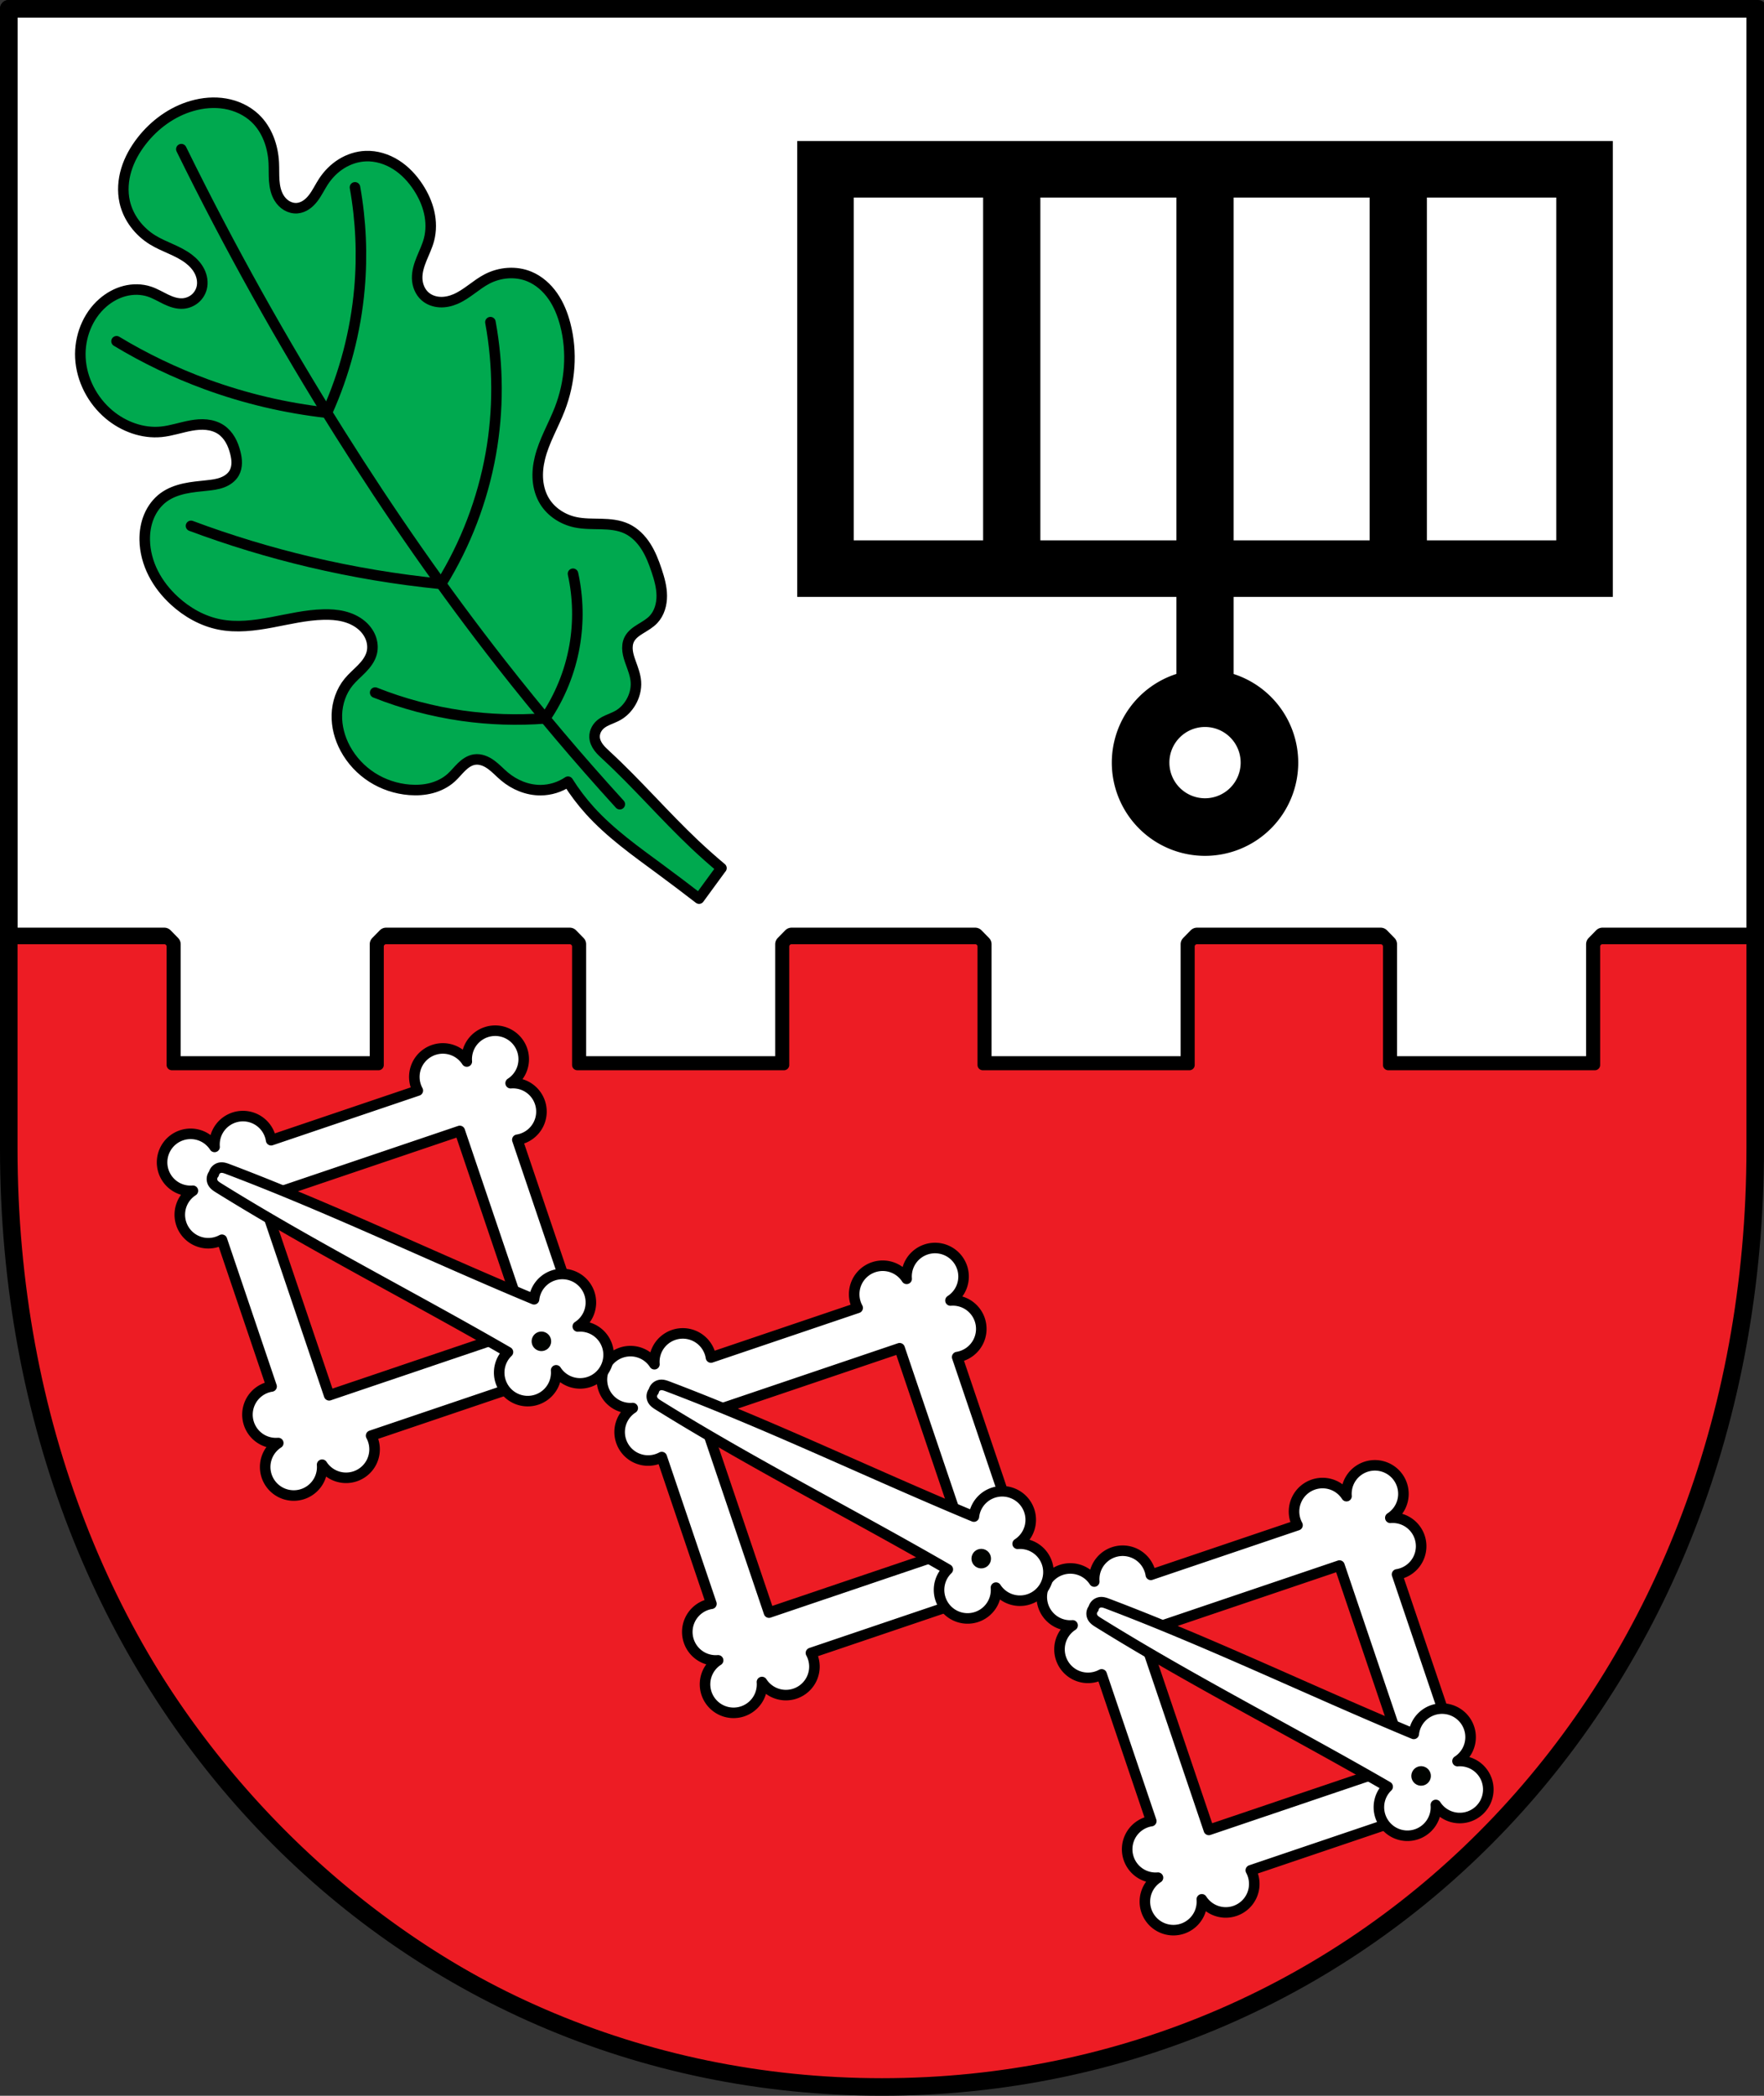 <?xml version="1.0" encoding="UTF-8" standalone="no"?>
<!-- Created with Inkscape (http://www.inkscape.org/) -->

<svg
   xmlns:dc="http://purl.org/dc/elements/1.1/"
   xmlns:cc="http://creativecommons.org/ns#"
   xmlns:rdf="http://www.w3.org/1999/02/22-rdf-syntax-ns#"
   xmlns:svg="http://www.w3.org/2000/svg"
   xmlns="http://www.w3.org/2000/svg"
   xmlns:sodipodi="http://sodipodi.sourceforge.net/DTD/sodipodi-0.dtd"
   xmlns:inkscape="http://www.inkscape.org/namespaces/inkscape"
   width="133.037mm"
   height="158.029mm"
   viewBox="0 0 133.037 158.029"
   version="1.1"
   id="svg865"
   inkscape:version="0.92.5 (2060ec1f9f, 2020-04-08)"
   sodipodi:docname="DEU Beulich COA.svg">
  <rect x="0" y="0" width="133.037" height="158.029" fill="#333333" stroke="none"/>
  <defs
     id="defs859">
    <inkscape:path-effect
       effect="spiro"
       id="path-effect2438"
       is_visible="true" />
    <inkscape:path-effect
       effect="spiro"
       id="path-effect2434"
       is_visible="true" />
    <inkscape:path-effect
       effect="spiro"
       id="path-effect2430"
       is_visible="true" />
    <inkscape:path-effect
       effect="spiro"
       id="path-effect2426"
       is_visible="true" />
    <inkscape:path-effect
       effect="spiro"
       id="path-effect2422"
       is_visible="true" />
    <inkscape:path-effect
       effect="spiro"
       id="path-effect2418"
       is_visible="true" />
    <inkscape:path-effect
       effect="spiro"
       id="path-effect2414"
       is_visible="true" />
    <inkscape:path-effect
       effect="spiro"
       id="path-effect2410"
       is_visible="true" />
    <inkscape:path-effect
       effect="spiro"
       id="path-effect2187"
       is_visible="true" />
    <inkscape:path-effect
       effect="spiro"
       id="path-effect3644"
       is_visible="true" />
    <inkscape:path-effect
       effect="spiro"
       id="path-effect3636"
       is_visible="true" />
    <inkscape:path-effect
       effect="spiro"
       id="path-effect3544"
       is_visible="true" />
    <inkscape:path-effect
       effect="spiro"
       id="path-effect3466"
       is_visible="true" />
    <inkscape:path-effect
       effect="spiro"
       id="path-effect3544-2"
       is_visible="true" />
    <inkscape:path-effect
       effect="spiro"
       id="path-effect3644-8"
       is_visible="true" />
    <inkscape:path-effect
       effect="spiro"
       id="path-effect3644-3"
       is_visible="true" />
    <inkscape:path-effect
       effect="spiro"
       id="path-effect3636-0"
       is_visible="true" />
    <inkscape:path-effect
       effect="spiro"
       id="path-effect1727-0-1"
       is_visible="true" />
    <inkscape:path-effect
       effect="spiro"
       id="path-effect1731-8-3"
       is_visible="true" />
    <inkscape:path-effect
       effect="spiro"
       id="path-effect1727-3"
       is_visible="true" />
    <inkscape:path-effect
       effect="spiro"
       id="path-effect1731-7"
       is_visible="true" />
    <inkscape:path-effect
       effect="spiro"
       id="path-effect841-8"
       is_visible="true" />
    <inkscape:path-effect
       effect="skeletal"
       id="path-effect6414"
       is_visible="true"
       lpeversion="1"
       pattern="m 26507.414,27761.564 c 0,-13.157 10.678,-23.835 23.835,-23.835 13.157,0 23.835,10.678 23.835,23.835 0,13.157 -10.678,23.835 -23.835,23.835 -13.157,0 -23.835,-10.678 -23.835,-23.835 z"
       copytype="single_stretched"
       prop_scale="0.08"
       scale_y_rel="false"
       spacing="0"
       normal_offset="0"
       tang_offset="0"
       prop_units="false"
       vertical_pattern="false"
       hide_knot="false"
       fuse_tolerance="0" />
    <inkscape:path-effect
       effect="spiro"
       id="path-effect2187-5"
       is_visible="true" />
    <inkscape:path-effect
       effect="spiro"
       id="path-effect2410-5"
       is_visible="true" />
    <inkscape:path-effect
       effect="spiro"
       id="path-effect2414-9"
       is_visible="true" />
    <inkscape:path-effect
       effect="spiro"
       id="path-effect2418-9"
       is_visible="true" />
    <inkscape:path-effect
       effect="spiro"
       id="path-effect2422-7"
       is_visible="true" />
    <inkscape:path-effect
       effect="spiro"
       id="path-effect2426-8"
       is_visible="true" />
    <inkscape:path-effect
       effect="spiro"
       id="path-effect2430-6"
       is_visible="true" />
    <inkscape:path-effect
       effect="spiro"
       id="path-effect2434-8"
       is_visible="true" />
    <inkscape:path-effect
       effect="spiro"
       id="path-effect2438-9"
       is_visible="true" />
    <inkscape:path-effect
       effect="spiro"
       id="path-effect2410-5-9"
       is_visible="true" />
    <inkscape:path-effect
       effect="spiro"
       id="path-effect2414-9-5"
       is_visible="true" />
    <inkscape:path-effect
       effect="spiro"
       id="path-effect2418-9-8"
       is_visible="true" />
    <inkscape:path-effect
       effect="spiro"
       id="path-effect2422-7-9"
       is_visible="true" />
    <inkscape:path-effect
       effect="spiro"
       id="path-effect2426-8-5"
       is_visible="true" />
    <inkscape:path-effect
       effect="spiro"
       id="path-effect2430-6-1"
       is_visible="true" />
    <inkscape:path-effect
       effect="spiro"
       id="path-effect2434-8-2"
       is_visible="true" />
    <inkscape:path-effect
       effect="spiro"
       id="path-effect2438-9-1"
       is_visible="true" />
  </defs>
  <sodipodi:namedview
     id="base"
     pagecolor="#ffffff"
     bordercolor="#666666"
     borderopacity="1.0"
     inkscape:pageopacity="0.0"
     inkscape:pageshadow="2"
     inkscape:zoom="1.3276963"
     inkscape:cx="251.4085"
     inkscape:cy="298.63753"
     inkscape:document-units="mm"
     inkscape:current-layer="layer1"
     showgrid="false"
     inkscape:window-width="1920"
     inkscape:window-height="1046"
     inkscape:window-x="-11"
     inkscape:window-y="-11"
     inkscape:window-maximized="1"
     fit-margin-top="0"
     fit-margin-left="0"
     fit-margin-right="0"
     fit-margin-bottom="0"
     inkscape:snap-global="false"
     inkscape:snap-midpoints="true"
     inkscape:snap-smooth-nodes="true"
     showguides="false"
     inkscape:object-paths="true" />
  <g
     inkscape:label="Ebene 1"
     inkscape:groupmode="layer"
     id="layer1"
     transform="translate(-139.32,170.723)">
    <path
       style="fill:#ffffff;fill-rule:evenodd;stroke:#000000;stroke-width:5;stroke-linecap:round;stroke-linejoin:round;stroke-miterlimit:4;stroke-dasharray:none;stroke-opacity:1"
       d="M 2.5 2.5 L 2.5 266.461 L 46.766 266.461 L 48.918 268.658 L 48.918 303.035 L 107.725 303.035 L 107.725 268.658 L 109.877 266.461 L 162.156 266.461 L 164.309 268.658 L 164.309 303.035 L 223.115 303.035 L 223.115 268.658 L 225.266 266.461 L 277.547 266.461 L 279.697 268.658 L 279.697 303.035 L 338.504 303.035 L 338.504 268.658 L 340.656 266.461 L 392.938 266.461 L 395.088 268.658 L 395.088 303.035 L 453.895 303.035 L 453.895 268.658 L 456.047 266.461 L 500.316 266.461 L 500.316 2.5 L 2.5 2.5 z "
       transform="matrix(0.265,0,0,0.265,139.32,-170.723)"
       id="path10563-0-6-2-6-4-8" />
    <path
       style="opacity:1;fill:#ed1c24;fill-opacity:1;fill-rule:evenodd;stroke:#000000;stroke-width:3;stroke-linecap:round;stroke-linejoin:round;stroke-miterlimit:4;stroke-dasharray:none;stroke-opacity:1;paint-order:fill markers stroke"
       d="M 2.5 267.182 L 2.5 327.209 C 2.5 329.29 2.529 331.359 2.568 333.424 A 248.908 262.935 0 0 0 3.463 351.896 C 3.808 356.366 4.244 360.796 4.773 365.18 A 248.908 262.935 0 0 0 6.766 379.01 C 7.252 381.903 7.779 384.776 8.346 387.627 A 248.908 262.935 0 0 0 492.756 395.701 C 493.041 394.453 493.315 393.198 493.584 391.941 A 248.908 262.935 0 0 0 496.793 374.355 C 497.419 370.23 497.972 366.069 498.434 361.863 A 248.908 262.935 0 0 0 499.674 347.404 C 500.087 340.817 500.311 334.146 500.314 327.387 L 500.314 267.182 L 456.047 267.182 C 454.855 267.182 453.895 268.142 453.895 269.334 L 453.895 303.035 L 395.088 303.035 L 395.088 269.334 C 395.088 268.142 394.13 267.182 392.938 267.182 L 340.656 267.182 C 339.464 267.182 338.504 268.142 338.504 269.334 L 338.504 303.035 L 279.697 303.035 L 279.697 269.334 C 279.697 268.142 278.739 267.182 277.547 267.182 L 225.266 267.182 C 224.073 267.182 223.115 268.142 223.115 269.334 L 223.115 303.035 L 164.309 303.035 L 164.309 269.334 C 164.309 268.142 163.348 267.182 162.156 267.182 L 109.877 267.182 C 108.685 267.182 107.725 268.142 107.725 269.334 L 107.725 303.035 L 48.918 303.035 L 48.918 269.334 C 48.918 268.142 47.958 267.182 46.766 267.182 L 2.5 267.182 z "
       transform="matrix(0.265,0,0,0.265,139.32,-170.723)"
       id="rect1825" />
    <path
       inkscape:connector-curvature="0"
       style="opacity:1;fill:#000000;fill-opacity:1;fill-rule:evenodd;stroke:none;stroke-width:0.794;stroke-linecap:round;stroke-linejoin:round;stroke-miterlimit:4;stroke-dasharray:none;stroke-opacity:1;paint-order:fill markers stroke"
       d="m 199.445,-160.092 v 34.377 H 228.042 v 5.81 a 7.03,7.03 0 0 0 -4.872,6.686 7.03,7.03 0 0 0 7.03,7.031 7.03,7.03 0 0 0 7.03,-7.031 7.03,7.03 0 0 0 -4.872,-6.681 v -5.815 h 28.597 v -34.377 z m 4.264,4.264 h 9.756 v 25.849 h -9.756 z m 14.073,0 H 228.042 v 25.849 h -10.26 z m 14.576,0 h 10.26 v 25.849 h -10.26 z m 14.576,0 h 9.756 v 25.849 h -9.756 z M 230.2,-115.906 a 2.688,2.688 0 0 1 2.688,2.688 2.688,2.688 0 0 1 -2.688,2.688 2.688,2.688 0 0 1 -2.688,-2.688 2.688,2.688 0 0 1 2.688,-2.688 z"
       id="rect1905-4" />
    <g
       style="stroke-width:1.038"
       id="g2214-3"
       transform="matrix(0.427,-0.864,0.864,0.427,105.499,310.14)">
      <path
         id="rect2055-7"
         transform="matrix(0.265,0,0,0.265,139.318,-170.529)"
         d="m 938.211,411.854 a 8.424,8.424 0 0 0 -8.426,8.424 8.424,8.424 0 0 0 1.205,4.32 8.424,8.424 0 0 0 -4.32,-1.205 8.424,8.424 0 0 0 -8.424,8.426 8.424,8.424 0 0 0 3.574,6.873 l -32.334,32.334 a 8.424,8.424 0 0 0 -6.879,-3.57 8.424,8.424 0 0 0 -8.424,8.424 8.424,8.424 0 0 0 1.203,4.32 8.424,8.424 0 0 0 -4.32,-1.203 8.424,8.424 0 0 0 -8.424,8.424 8.424,8.424 0 0 0 8.424,8.426 8.424,8.424 0 0 0 4.32,-1.205 8.424,8.424 0 0 0 -1.203,4.32 8.424,8.424 0 0 0 8.424,8.424 8.424,8.424 0 0 0 6.875,-3.572 l 48.729,48.729 48.725,-48.725 a 8.424,8.424 0 0 0 6.879,3.568 8.424,8.424 0 0 0 8.424,-8.422 8.424,8.424 0 0 0 -1.203,-4.322 8.424,8.424 0 0 0 4.32,1.203 8.424,8.424 0 0 0 8.424,-8.422 8.424,8.424 0 0 0 -8.424,-8.426 8.424,8.424 0 0 0 -4.32,1.205 8.424,8.424 0 0 0 1.203,-4.32 8.424,8.424 0 0 0 -8.424,-8.426 8.424,8.424 0 0 0 -6.875,3.576 l -32.334,-32.336 a 8.424,8.424 0 0 0 3.57,-6.877 8.424,8.424 0 0 0 -8.424,-8.426 8.424,8.424 0 0 0 -4.32,1.205 8.424,8.424 0 0 0 1.203,-4.32 8.424,8.424 0 0 0 -8.424,-8.424 z m 0,32.039 43.529,43.529 -43.529,43.527 -43.529,-43.527 z"
         style="opacity:1;fill:#ffffff;fill-opacity:1;fill-rule:evenodd;stroke:#000000;stroke-width:3.114;stroke-linecap:round;stroke-linejoin:round;stroke-miterlimit:4;stroke-dasharray:none;stroke-opacity:1;paint-order:fill markers stroke"
         inkscape:connector-curvature="0" />
      <path
         id="path2073-4"
         transform="matrix(0.265,0,0,0.265,139.318,-170.529)"
         d="m 937.494,427.867 c -0.24,0.014 -0.478,0.064 -0.703,0.15 -0.449,0.173 -0.842,0.488 -1.107,0.891 -0.412,0.626 -0.499,1.404 -0.572,2.15 -3.154,32.324 -3.46,64.853 -5.545,97.264 -0.017,0.261 -0.038,0.521 -0.055,0.781 a 8.424,8.424 0 0 0 -2.844,-0.504 8.424,8.424 0 0 0 -8.422,8.426 8.424,8.424 0 0 0 8.422,8.424 8.424,8.424 0 0 0 4.322,-1.203 8.424,8.424 0 0 0 -1.203,4.32 8.424,8.424 0 0 0 8.422,8.422 8.424,8.424 0 0 0 8.426,-8.422 8.424,8.424 0 0 0 -1.205,-4.32 8.424,8.424 0 0 0 4.32,1.203 8.424,8.424 0 0 0 8.426,-8.424 8.424,8.424 0 0 0 -8.426,-8.426 8.424,8.424 0 0 0 -2.842,0.506 c -0.017,-0.261 -0.038,-0.522 -0.055,-0.783 -2.085,-32.41 -2.393,-64.94 -5.547,-97.264 -0.073,-0.746 -0.158,-1.525 -0.57,-2.15 -0.265,-0.402 -0.658,-0.718 -1.107,-0.891 -0.449,-0.173 -0.952,-0.203 -1.418,-0.082 -0.233,-0.06 -0.476,-0.082 -0.717,-0.068 z"
         style="opacity:1;fill:#ffffff;fill-opacity:1;fill-rule:evenodd;stroke:#000000;stroke-width:3.114;stroke-linecap:round;stroke-linejoin:round;stroke-miterlimit:4;stroke-dasharray:none;stroke-opacity:1;paint-order:fill markers stroke"
         inkscape:connector-curvature="0" />
      <circle
         r="0.353"
         cy="-28.343"
         cx="387.553"
         id="path2209-1"
         style="opacity:1;fill:#000000;fill-opacity:1;fill-rule:evenodd;stroke:#000300;stroke-width:0.824;stroke-linecap:round;stroke-linejoin:round;stroke-miterlimit:4;stroke-dasharray:none;stroke-opacity:1;paint-order:fill markers stroke" />
    </g>
    <g
       style="stroke-width:1.038"
       transform="matrix(0.427,-0.864,0.864,0.427,72.326,293.753)"
       id="g2214-0-6">
      <path
         inkscape:connector-curvature="0"
         id="rect2055-3-0"
         transform="matrix(0.265,0,0,0.265,139.318,-170.529)"
         d="m 938.211,411.854 a 8.424,8.424 0 0 0 -8.426,8.424 8.424,8.424 0 0 0 1.205,4.32 8.424,8.424 0 0 0 -4.32,-1.205 8.424,8.424 0 0 0 -8.424,8.426 8.424,8.424 0 0 0 3.574,6.873 l -32.334,32.334 a 8.424,8.424 0 0 0 -6.879,-3.57 8.424,8.424 0 0 0 -8.424,8.424 8.424,8.424 0 0 0 1.203,4.32 8.424,8.424 0 0 0 -4.32,-1.203 8.424,8.424 0 0 0 -8.424,8.424 8.424,8.424 0 0 0 8.424,8.426 8.424,8.424 0 0 0 4.32,-1.205 8.424,8.424 0 0 0 -1.203,4.32 8.424,8.424 0 0 0 8.424,8.424 8.424,8.424 0 0 0 6.875,-3.572 l 48.729,48.729 48.725,-48.725 a 8.424,8.424 0 0 0 6.879,3.568 8.424,8.424 0 0 0 8.424,-8.422 8.424,8.424 0 0 0 -1.203,-4.322 8.424,8.424 0 0 0 4.32,1.203 8.424,8.424 0 0 0 8.424,-8.422 8.424,8.424 0 0 0 -8.424,-8.426 8.424,8.424 0 0 0 -4.32,1.205 8.424,8.424 0 0 0 1.203,-4.32 8.424,8.424 0 0 0 -8.424,-8.426 8.424,8.424 0 0 0 -6.875,3.576 l -32.334,-32.336 a 8.424,8.424 0 0 0 3.57,-6.877 8.424,8.424 0 0 0 -8.424,-8.426 8.424,8.424 0 0 0 -4.32,1.205 8.424,8.424 0 0 0 1.203,-4.32 8.424,8.424 0 0 0 -8.424,-8.424 z m 0,32.039 43.529,43.529 -43.529,43.527 -43.529,-43.527 z"
         style="opacity:1;fill:#ffffff;fill-opacity:1;fill-rule:evenodd;stroke:#000000;stroke-width:3.114;stroke-linecap:round;stroke-linejoin:round;stroke-miterlimit:4;stroke-dasharray:none;stroke-opacity:1;paint-order:fill markers stroke" />
      <path
         inkscape:connector-curvature="0"
         id="path2073-2-5"
         transform="matrix(0.265,0,0,0.265,139.318,-170.529)"
         d="m 937.494,427.867 c -0.24,0.014 -0.478,0.064 -0.703,0.15 -0.449,0.173 -0.842,0.488 -1.107,0.891 -0.412,0.626 -0.499,1.404 -0.572,2.15 -3.154,32.324 -3.46,64.853 -5.545,97.264 -0.017,0.261 -0.038,0.521 -0.055,0.781 a 8.424,8.424 0 0 0 -2.844,-0.504 8.424,8.424 0 0 0 -8.422,8.426 8.424,8.424 0 0 0 8.422,8.424 8.424,8.424 0 0 0 4.322,-1.203 8.424,8.424 0 0 0 -1.203,4.32 8.424,8.424 0 0 0 8.422,8.422 8.424,8.424 0 0 0 8.426,-8.422 8.424,8.424 0 0 0 -1.205,-4.32 8.424,8.424 0 0 0 4.32,1.203 8.424,8.424 0 0 0 8.426,-8.424 8.424,8.424 0 0 0 -8.426,-8.426 8.424,8.424 0 0 0 -2.842,0.506 c -0.017,-0.261 -0.038,-0.522 -0.055,-0.783 -2.085,-32.41 -2.393,-64.94 -5.547,-97.264 -0.073,-0.746 -0.158,-1.525 -0.57,-2.15 -0.265,-0.402 -0.658,-0.718 -1.107,-0.891 -0.449,-0.173 -0.952,-0.203 -1.418,-0.082 -0.233,-0.06 -0.476,-0.082 -0.717,-0.068 z"
         style="opacity:1;fill:#ffffff;fill-opacity:1;fill-rule:evenodd;stroke:#000000;stroke-width:3.114;stroke-linecap:round;stroke-linejoin:round;stroke-miterlimit:4;stroke-dasharray:none;stroke-opacity:1;paint-order:fill markers stroke" />
      <circle
         r="0.353"
         cy="-28.343"
         cx="387.553"
         id="path2209-8-5"
         style="opacity:1;fill:#000000;fill-opacity:1;fill-rule:evenodd;stroke:#000300;stroke-width:0.824;stroke-linecap:round;stroke-linejoin:round;stroke-miterlimit:4;stroke-dasharray:none;stroke-opacity:1;paint-order:fill markers stroke" />
    </g>
    <g
       style="stroke-width:1.038"
       transform="matrix(0.427,-0.864,0.864,0.427,39.154,277.367)"
       id="g2214-2-5">
      <path
         inkscape:connector-curvature="0"
         id="rect2055-8-6"
         transform="matrix(0.265,0,0,0.265,139.318,-170.529)"
         d="m 938.211,411.854 a 8.424,8.424 0 0 0 -8.426,8.424 8.424,8.424 0 0 0 1.205,4.32 8.424,8.424 0 0 0 -4.32,-1.205 8.424,8.424 0 0 0 -8.424,8.426 8.424,8.424 0 0 0 3.574,6.873 l -32.334,32.334 a 8.424,8.424 0 0 0 -6.879,-3.57 8.424,8.424 0 0 0 -8.424,8.424 8.424,8.424 0 0 0 1.203,4.32 8.424,8.424 0 0 0 -4.32,-1.203 8.424,8.424 0 0 0 -8.424,8.424 8.424,8.424 0 0 0 8.424,8.426 8.424,8.424 0 0 0 4.32,-1.205 8.424,8.424 0 0 0 -1.203,4.32 8.424,8.424 0 0 0 8.424,8.424 8.424,8.424 0 0 0 6.875,-3.572 l 48.729,48.729 48.725,-48.725 a 8.424,8.424 0 0 0 6.879,3.568 8.424,8.424 0 0 0 8.424,-8.422 8.424,8.424 0 0 0 -1.203,-4.322 8.424,8.424 0 0 0 4.32,1.203 8.424,8.424 0 0 0 8.424,-8.422 8.424,8.424 0 0 0 -8.424,-8.426 8.424,8.424 0 0 0 -4.32,1.205 8.424,8.424 0 0 0 1.203,-4.32 8.424,8.424 0 0 0 -8.424,-8.426 8.424,8.424 0 0 0 -6.875,3.576 l -32.334,-32.336 a 8.424,8.424 0 0 0 3.57,-6.877 8.424,8.424 0 0 0 -8.424,-8.426 8.424,8.424 0 0 0 -4.32,1.205 8.424,8.424 0 0 0 1.203,-4.32 8.424,8.424 0 0 0 -8.424,-8.424 z m 0,32.039 43.529,43.529 -43.529,43.527 -43.529,-43.527 z"
         style="opacity:1;fill:#ffffff;fill-opacity:1;fill-rule:evenodd;stroke:#000000;stroke-width:3.114;stroke-linecap:round;stroke-linejoin:round;stroke-miterlimit:4;stroke-dasharray:none;stroke-opacity:1;paint-order:fill markers stroke" />
      <path
         inkscape:connector-curvature="0"
         id="path2073-8-1"
         transform="matrix(0.265,0,0,0.265,139.318,-170.529)"
         d="m 937.494,427.867 c -0.24,0.014 -0.478,0.064 -0.703,0.15 -0.449,0.173 -0.842,0.488 -1.107,0.891 -0.412,0.626 -0.499,1.404 -0.572,2.15 -3.154,32.324 -3.46,64.853 -5.545,97.264 -0.017,0.261 -0.038,0.521 -0.055,0.781 a 8.424,8.424 0 0 0 -2.844,-0.504 8.424,8.424 0 0 0 -8.422,8.426 8.424,8.424 0 0 0 8.422,8.424 8.424,8.424 0 0 0 4.322,-1.203 8.424,8.424 0 0 0 -1.203,4.32 8.424,8.424 0 0 0 8.422,8.422 8.424,8.424 0 0 0 8.426,-8.422 8.424,8.424 0 0 0 -1.205,-4.32 8.424,8.424 0 0 0 4.32,1.203 8.424,8.424 0 0 0 8.426,-8.424 8.424,8.424 0 0 0 -8.426,-8.426 8.424,8.424 0 0 0 -2.842,0.506 c -0.017,-0.261 -0.038,-0.522 -0.055,-0.783 -2.085,-32.41 -2.393,-64.94 -5.547,-97.264 -0.073,-0.746 -0.158,-1.525 -0.57,-2.15 -0.265,-0.402 -0.658,-0.718 -1.107,-0.891 -0.449,-0.173 -0.952,-0.203 -1.418,-0.082 -0.233,-0.06 -0.476,-0.082 -0.717,-0.068 z"
         style="opacity:1;fill:#ffffff;fill-opacity:1;fill-rule:evenodd;stroke:#000000;stroke-width:3.114;stroke-linecap:round;stroke-linejoin:round;stroke-miterlimit:4;stroke-dasharray:none;stroke-opacity:1;paint-order:fill markers stroke" />
      <circle
         r="0.353"
         cy="-28.343"
         cx="387.553"
         id="path2209-5-5"
         style="opacity:1;fill:#000000;fill-opacity:1;fill-rule:evenodd;stroke:#000300;stroke-width:0.824;stroke-linecap:round;stroke-linejoin:round;stroke-miterlimit:4;stroke-dasharray:none;stroke-opacity:1;paint-order:fill markers stroke" />
    </g>
    <path
       style="fill:#00a94f;fill-opacity:1;stroke:#000000;stroke-width:0.794;stroke-linecap:round;stroke-linejoin:round;stroke-miterlimit:4;stroke-dasharray:none;stroke-opacity:1"
       d="m 630.907,-107.3 -2.678,0.967 c -0.384,-1.158 -0.781,-2.311 -1.19,-3.46 -0.778,-2.181 -1.607,-4.366 -1.934,-6.659 -0.128,-0.899 -0.178,-1.808 -0.149,-2.716 -0.736,0.001 -1.472,-0.222 -2.083,-0.632 -0.822,-0.552 -1.403,-1.428 -1.674,-2.381 -0.122,-0.428 -0.185,-0.874 -0.339,-1.292 -0.077,-0.209 -0.176,-0.411 -0.311,-0.588 -0.135,-0.177 -0.306,-0.33 -0.506,-0.426 -0.342,-0.165 -0.743,-0.157 -1.116,-0.091 -0.374,0.066 -0.737,0.187 -1.113,0.24 -0.557,0.079 -1.13,0.004 -1.662,-0.179 -0.532,-0.184 -1.022,-0.475 -1.463,-0.825 -0.782,-0.622 -1.411,-1.436 -1.808,-2.353 -0.397,-0.917 -0.56,-1.935 -0.462,-2.929 0.087,-0.884 0.383,-1.753 0.901,-2.474 0.518,-0.721 1.262,-1.288 2.112,-1.543 0.454,-0.136 0.93,-0.183 1.394,-0.281 0.464,-0.098 0.932,-0.256 1.284,-0.574 0.289,-0.261 0.484,-0.62 0.568,-1.001 0.084,-0.381 0.06,-0.782 -0.047,-1.157 -0.139,-0.489 -0.414,-0.933 -0.756,-1.309 -0.342,-0.376 -0.75,-0.687 -1.178,-0.961 -1.112,-0.71 -2.36,-1.171 -3.571,-1.693 -1.211,-0.523 -2.417,-1.129 -3.348,-2.064 -0.916,-0.919 -1.521,-2.123 -1.823,-3.385 -0.204,-0.851 -0.275,-1.738 -0.167,-2.607 0.107,-0.869 0.396,-1.719 0.874,-2.452 0.332,-0.509 0.757,-0.961 1.266,-1.294 0.509,-0.333 1.103,-0.542 1.71,-0.566 0.569,-0.022 1.135,0.117 1.666,0.326 0.53,0.209 1.03,0.486 1.534,0.753 0.347,0.184 0.7,0.365 1.082,0.457 0.381,0.092 0.799,0.089 1.15,-0.085 0.236,-0.117 0.431,-0.306 0.582,-0.521 0.151,-0.216 0.259,-0.459 0.348,-0.706 0.118,-0.329 0.204,-0.671 0.227,-1.019 0.022,-0.348 -0.02,-0.704 -0.152,-1.027 -0.146,-0.358 -0.397,-0.667 -0.694,-0.915 -0.297,-0.248 -0.639,-0.436 -0.992,-0.593 -0.706,-0.314 -1.466,-0.506 -2.146,-0.873 -1.246,-0.673 -2.137,-1.913 -2.53,-3.274 -0.456,-1.581 -0.256,-3.353 0.595,-4.762 0.799,-1.322 2.187,-2.304 3.72,-2.492 0.625,-0.077 1.27,-0.024 1.864,0.186 0.594,0.21 1.136,0.58 1.521,1.079 0.277,0.358 0.468,0.773 0.697,1.164 0.229,0.391 0.509,0.77 0.902,0.994 0.283,0.161 0.617,0.233 0.942,0.201 0.325,-0.032 0.638,-0.169 0.881,-0.387 0.318,-0.285 0.506,-0.698 0.562,-1.121 0.056,-0.423 -0.014,-0.856 -0.152,-1.26 -0.329,-0.962 -1.027,-1.754 -1.451,-2.678 -0.51,-1.113 -0.595,-2.431 -0.149,-3.571 0.298,-0.761 0.82,-1.425 1.455,-1.942 0.634,-0.516 1.377,-0.889 2.154,-1.146 1.497,-0.495 3.15,-0.561 4.65,-0.074 0.803,0.26 1.561,0.679 2.171,1.263 0.61,0.584 1.068,1.336 1.252,2.16 0.271,1.213 -0.066,2.506 -0.707,3.571 -0.233,0.387 -0.505,0.751 -0.729,1.143 -0.224,0.392 -0.402,0.823 -0.424,1.275 -0.013,0.277 0.034,0.559 0.153,0.81 0.119,0.251 0.311,0.469 0.554,0.604 0.213,0.118 0.459,0.17 0.703,0.17 0.244,-3.2e-4 0.485,-0.051 0.717,-0.128 0.462,-0.154 0.884,-0.41 1.333,-0.6 0.594,-0.25 1.241,-0.382 1.886,-0.358 0.644,0.024 1.285,0.205 1.834,0.544 0.684,0.422 1.209,1.079 1.532,1.814 0.323,0.736 0.451,1.548 0.44,2.352 -0.01,0.69 -0.122,1.382 -0.371,2.026 -0.249,0.644 -0.637,1.238 -1.154,1.694 -0.386,0.34 -0.836,0.598 -1.263,0.885 -0.427,0.287 -0.843,0.614 -1.117,1.049 -0.27,0.427 -0.388,0.962 -0.26,1.451 0.102,0.391 0.356,0.735 0.679,0.979 0.322,0.245 0.71,0.395 1.107,0.471 0.927,0.179 1.889,-0.033 2.827,0.074 1.095,0.125 2.146,0.716 2.753,1.637 0.429,0.65 0.627,1.436 0.638,2.215 0.011,0.779 -0.157,1.552 -0.415,2.287 -0.716,2.044 -2.13,3.82 -3.906,5.059 -1.093,0.763 -2.325,1.335 -3.311,2.232 -0.415,0.377 -0.783,0.811 -1.055,1.301 -0.272,0.491 -0.447,1.04 -0.47,1.6 -0.04,0.96 0.374,1.913 1.042,2.604 0.455,0.471 1.014,0.824 1.547,1.203 0.533,0.38 1.056,0.802 1.392,1.364 0.341,0.569 0.468,1.249 0.453,1.912 -0.015,0.664 -0.164,1.317 -0.341,1.957 -0.174,0.628 -0.38,1.257 -0.74,1.8 -0.36,0.543 -0.893,0.998 -1.529,1.139 -0.389,0.086 -0.792,0.052 -1.19,0.037 -0.197,-0.008 -0.395,-0.011 -0.591,0.013 -0.196,0.024 -0.39,0.076 -0.562,0.173 -0.264,0.148 -0.463,0.395 -0.6,0.666 -0.137,0.27 -0.218,0.565 -0.292,0.859 -0.123,0.484 -0.233,0.981 -0.484,1.414 -0.271,0.468 -0.698,0.838 -1.185,1.071 -0.417,0.199 -0.883,0.301 -1.344,0.268 -0.301,-0.022 -0.595,-0.1 -0.893,-0.149 -0.148,-0.024 -0.297,-0.042 -0.446,-0.037 -0.205,0.006 -0.41,0.054 -0.592,0.148 -0.182,0.094 -0.342,0.235 -0.45,0.41 -0.149,0.241 -0.195,0.533 -0.182,0.816 0.013,0.283 0.082,0.559 0.147,0.835 0.727,3.067 1.091,6.21 1.783,9.286 0.197,0.874 0.42,1.743 0.67,2.604 z"
       id="path2408-7"
       inkscape:connector-curvature="0"
       inkscape:path-effect="#path-effect2410-5-9"
       inkscape:original-d="m 630.90651,-107.29981 -2.67835,0.96718 c 0,0 -0.82178,-2.29704 -1.19039,-3.45953 -0.69862,-2.20321 -1.54623,-4.38018 -1.93437,-6.65868 -0.15223,-0.89366 -0.14878,-2.71554 -0.14878,-2.71554 0,0 -1.49525,-0.207 -2.08317,-0.63239 -0.78596,-0.56868 -1.17626,-1.54804 -1.67396,-2.38076 -0.44117,-0.73815 -0.40957,-1.87923 -1.15594,-2.30635 -0.64636,-0.36989 -1.49002,0.23955 -2.22919,0.14879 -1.08591,-0.13334 -2.31537,-0.26826 -3.12476,-1.00438 -1.41771,-1.28938 -2.49642,-3.37947 -2.26914,-5.2823 0.19853,-1.66215 1.64902,-3.04728 3.01312,-4.01752 0.76375,-0.54323 2.04005,-0.16933 2.67837,-0.85559 0.50388,-0.54173 0.69272,-1.43797 0.52079,-2.15756 -0.23098,-0.9667 -1.16225,-1.64328 -1.93436,-2.26915 -2.03877,-1.65262 -5.06657,-1.8981 -6.91907,-3.75713 -0.90461,-0.9078 -1.5964,-2.12373 -1.82277,-3.38514 -0.30076,-1.67597 -0.21994,-3.63063 0.70679,-5.0591 0.63667,-0.98136 1.8141,-1.72378 2.97594,-1.85997 1.11772,-0.13101 2.10742,0.8056 3.19914,1.07878 0.73169,0.18309 1.53114,0.65083 2.23196,0.372 0.47699,-0.18977 0.75765,-0.74401 0.92998,-1.22758 0.22909,-0.64284 0.39511,-1.44358 0.0744,-2.04596 -0.70664,-1.32726 -2.71552,-1.37305 -3.83153,-2.38076 -1.0235,-0.92417 -2.16603,-1.94332 -2.52955,-3.27354 -0.42166,-1.54294 -0.24416,-3.39991 0.59519,-4.76151 0.78322,-1.27055 2.23746,-2.31905 3.71993,-2.49235 1.19642,-0.13986 2.42271,0.5404 3.38513,1.26478 0.71531,0.53838 0.78049,1.79612 1.59957,2.15756 0.55876,0.24657 1.37637,0.23082 1.82277,-0.186 0.58855,-0.54954 0.53994,-1.58622 0.40919,-2.38076 -0.16487,-1.00187 -1.18089,-1.69953 -1.45077,-2.67835 -0.31668,-1.14855 -0.62446,-2.47879 -0.1488,-3.57113 0.632,-1.45137 2.12786,-2.52709 3.60833,-3.08754 1.44977,-0.54882 3.21305,-0.65615 4.64992,-0.0744 1.49539,0.60544 2.95327,1.87873 3.42233,3.42234 0.35281,1.16105 -0.32483,2.41934 -0.70678,3.57113 -0.28107,0.84757 -1.1615,1.52503 -1.15318,2.41795 0.005,0.52679 0.23324,1.18274 0.70678,1.41358 0.84158,0.41025 1.81914,-0.48782 2.75275,-0.55799 1.23803,-0.0931 2.68787,-0.50411 3.71993,0.18599 1.27721,0.85402 1.93094,2.63044 1.97157,4.16633 0.0354,1.33968 -0.72615,2.64403 -1.52518,3.71993 -0.60964,0.82089 -1.86116,1.05371 -2.38075,1.93436 -0.24967,0.42316 -0.43138,0.99016 -0.2604,1.45077 0.26688,0.71895 1.06632,1.1847 1.78557,1.45077 0.88415,0.32707 1.92151,-0.18737 2.82715,0.0744 1.02555,0.29643 2.2021,0.72221 2.75274,1.63677 0.77486,1.28695 0.67282,3.06777 0.2232,4.50112 -0.63766,2.03282 -2.3518,3.60182 -3.90593,5.0591 -0.97088,0.91038 -2.42239,1.24088 -3.31073,2.23196 -0.7293,0.81365 -1.46868,1.81035 -1.52517,2.90155 -0.0483,0.9336 0.50093,1.8413 1.04158,2.60395 0.75219,1.06104 2.38376,1.39049 2.93874,2.56675 0.5505,1.16676 0.5105,2.64183 0.1116,3.86873 -0.38266,1.17697 -1.16701,2.37575 -2.26916,2.93874 -0.35353,0.18059 -0.7952,-6.9e-4 -1.19038,0.0372 -0.38758,0.0372 -0.83194,-0.034 -1.15317,0.186 -0.48601,0.3329 -0.64743,0.98961 -0.89279,1.52517 -0.20742,0.45275 -0.2095,0.99778 -0.48359,1.41357 -0.29311,0.44464 -0.70964,0.83191 -1.18546,1.07111 -0.40818,0.2052 -0.88729,0.26083 -1.34409,0.26807 -0.30166,0.005 -0.5934,-0.11144 -0.89278,-0.1488 -0.14817,-0.0185 -0.30019,-0.0675 -0.4464,-0.0372 -0.38568,0.0799 -0.83567,0.22222 -1.04158,0.55799 -0.28776,0.46924 -0.0814,1.10247 -0.035,1.65096 0.26528,3.14059 1.09336,6.21031 1.78339,9.28563 0.19621,0.87448 0.66959,2.60395 0.66959,2.60395 z"
       sodipodi:nodetypes="ccaacaaaaaaaaaaaaaaaaaaaaaaaaaaaaaaaaaaaaaaaaaaaaaaaaaaaaaaaaaaaaaac"
       transform="rotate(-33.956,415.656,609.684)" />
    <path
       style="fill:none;stroke:#000000;stroke-width:0.794;stroke-linecap:round;stroke-linejoin:round;stroke-miterlimit:4;stroke-dasharray:none;stroke-opacity:1"
       d="m 627.247,-115.578 c -0.676,-4.574 -1.18,-9.172 -1.51,-13.784 -0.505,-7.044 -0.606,-14.115 -0.386,-21.174 0.255,-8.19 0.942,-16.366 2.056,-24.483"
       id="path2412-3"
       inkscape:connector-curvature="0"
       inkscape:path-effect="#path-effect2414-9-5"
       inkscape:original-d="m 627.24671,-115.57777 c -0.5031,-4.57346 -1.21605,-9.17111 -1.51011,-13.78385 -0.44911,-7.0448 -0.617,-14.11849 -0.38555,-21.17379 0.26852,-8.18539 1.37115,-16.32239 2.05632,-24.48319"
       sodipodi:nodetypes="caac"
       transform="rotate(-33.956,415.656,609.684)" />
    <path
       style="fill:none;stroke:#000000;stroke-width:0.794;stroke-linecap:round;stroke-linejoin:round;stroke-miterlimit:4;stroke-dasharray:none;stroke-opacity:1"
       d="m 625.417,-152.4 c -2.386,-2.026 -4.527,-4.34 -6.363,-6.875 -1.466,-2.025 -2.738,-4.191 -3.791,-6.458"
       id="path2416-6"
       inkscape:connector-curvature="0"
       inkscape:path-effect="#path-effect2418-9-8"
       inkscape:original-d="m 625.41664,-152.40016 c -2.12079,-2.29182 -4.50135,-4.3679 -6.36312,-6.87465 -1.48839,-2.00401 -2.5273,-4.30571 -3.79135,-6.45817"
       sodipodi:nodetypes="cac"
       transform="rotate(-33.956,415.656,609.684)" />
    <path
       style="fill:none;stroke:#000000;stroke-width:0.794;stroke-linecap:round;stroke-linejoin:round;stroke-miterlimit:4;stroke-dasharray:none;stroke-opacity:1"
       d="m 636.661,-165.315 c -1.032,2.337 -2.376,4.537 -3.984,6.522 -2.039,2.517 -4.505,4.688 -7.26,6.393"
       id="path2420-9"
       inkscape:connector-curvature="0"
       inkscape:path-effect="#path-effect2422-7-9"
       inkscape:original-d="m 636.66088,-165.31529 c -1.32779,2.17388 -2.34563,4.57157 -3.98415,6.52243 -2.07381,2.46913 -4.83981,4.26153 -7.26009,6.3927"
       sodipodi:nodetypes="cac"
       transform="rotate(-33.956,415.656,609.684)" />
    <path
       style="fill:none;stroke:#000000;stroke-width:0.794;stroke-linecap:round;stroke-linejoin:round;stroke-miterlimit:4;stroke-dasharray:none;stroke-opacity:1"
       d="m 612.146,-151.049 c 1.817,2.54 3.793,4.967 5.912,7.261 2.272,2.46 4.71,4.769 7.29,6.904"
       id="path2424-8"
       inkscape:connector-curvature="0"
       inkscape:path-effect="#path-effect2426-8-5"
       inkscape:original-d="m 612.14554,-151.04949 c 1.97091,2.42021 3.78907,4.97329 5.91195,7.26142 2.27629,2.45347 4.86029,4.60237 7.29004,6.90395"
       sodipodi:nodetypes="cac"
       transform="rotate(-33.956,415.656,609.684)" />
    <path
       style="fill:none;stroke:#000000;stroke-width:0.794;stroke-linecap:round;stroke-linejoin:round;stroke-miterlimit:4;stroke-dasharray:none;stroke-opacity:1"
       d="m 639.456,-151.178 c -1.33,3.053 -3.211,5.864 -5.526,8.257 -2.446,2.529 -5.375,4.589 -8.582,6.036"
       id="path2428-2"
       inkscape:connector-curvature="0"
       inkscape:path-effect="#path-effect2430-6-1"
       inkscape:original-d="m 639.4562,-151.17801 c -1.84187,2.75222 -3.21174,5.8885 -5.52641,8.25746 -2.44429,2.50162 -5.72124,4.02402 -8.58226,6.03643"
       sodipodi:nodetypes="cac"
       transform="rotate(-33.956,415.656,609.684)" />
    <path
       style="fill:none;stroke:#000000;stroke-width:0.794;stroke-linecap:round;stroke-linejoin:round;stroke-miterlimit:4;stroke-dasharray:none;stroke-opacity:1"
       d="m 616.644,-132.864 c 1.28,1.871 2.783,3.59 4.466,5.109 1.553,1.402 3.261,2.633 5.081,3.666"
       id="path2432-2"
       inkscape:connector-curvature="0"
       inkscape:path-effect="#path-effect2434-8-2"
       inkscape:original-d="m 616.64377,-132.8638 c 1.48894,1.70263 2.79379,3.5857 4.46609,5.10869 1.54401,1.40615 3.38741,2.44351 5.08074,3.66566"
       sodipodi:nodetypes="cac"
       transform="rotate(-33.956,415.656,609.684)" />
    <path
       style="fill:none;stroke:#000000;stroke-width:0.794;stroke-linecap:round;stroke-linejoin:round;stroke-miterlimit:4;stroke-dasharray:none;stroke-opacity:1"
       d="m 634.026,-131.964 c -0.672,1.705 -1.683,3.276 -2.956,4.595 -1.371,1.421 -3.046,2.547 -4.88,3.28"
       id="path2436-0"
       inkscape:connector-curvature="0"
       inkscape:path-effect="#path-effect2438-9-1"
       inkscape:original-d="m 634.02618,-131.96416 c -0.98504,1.53128 -1.68128,3.29399 -2.95598,4.59462 -1.37181,1.39971 -3.25281,2.18646 -4.8796,3.28009"
       sodipodi:nodetypes="cac"
       transform="rotate(-33.956,415.656,609.684)" />
    <path
       style="opacity:1;fill:none;fill-opacity:1;fill-rule:evenodd;stroke:#000000;stroke-width:1.323;stroke-linecap:round;stroke-linejoin:round;stroke-miterlimit:4;stroke-dasharray:none;stroke-opacity:1;paint-order:fill markers stroke"
       d="m 139.981,-170.062 v 85.912 c 0,41.282 29.372,70.794 65.857,70.794 36.485,0 65.857,-29.511 65.857,-70.794 v -85.912 z"
       id="rect953"
       inkscape:connector-curvature="0"
       sodipodi:nodetypes="cssscc" />
  </g>
</svg>

